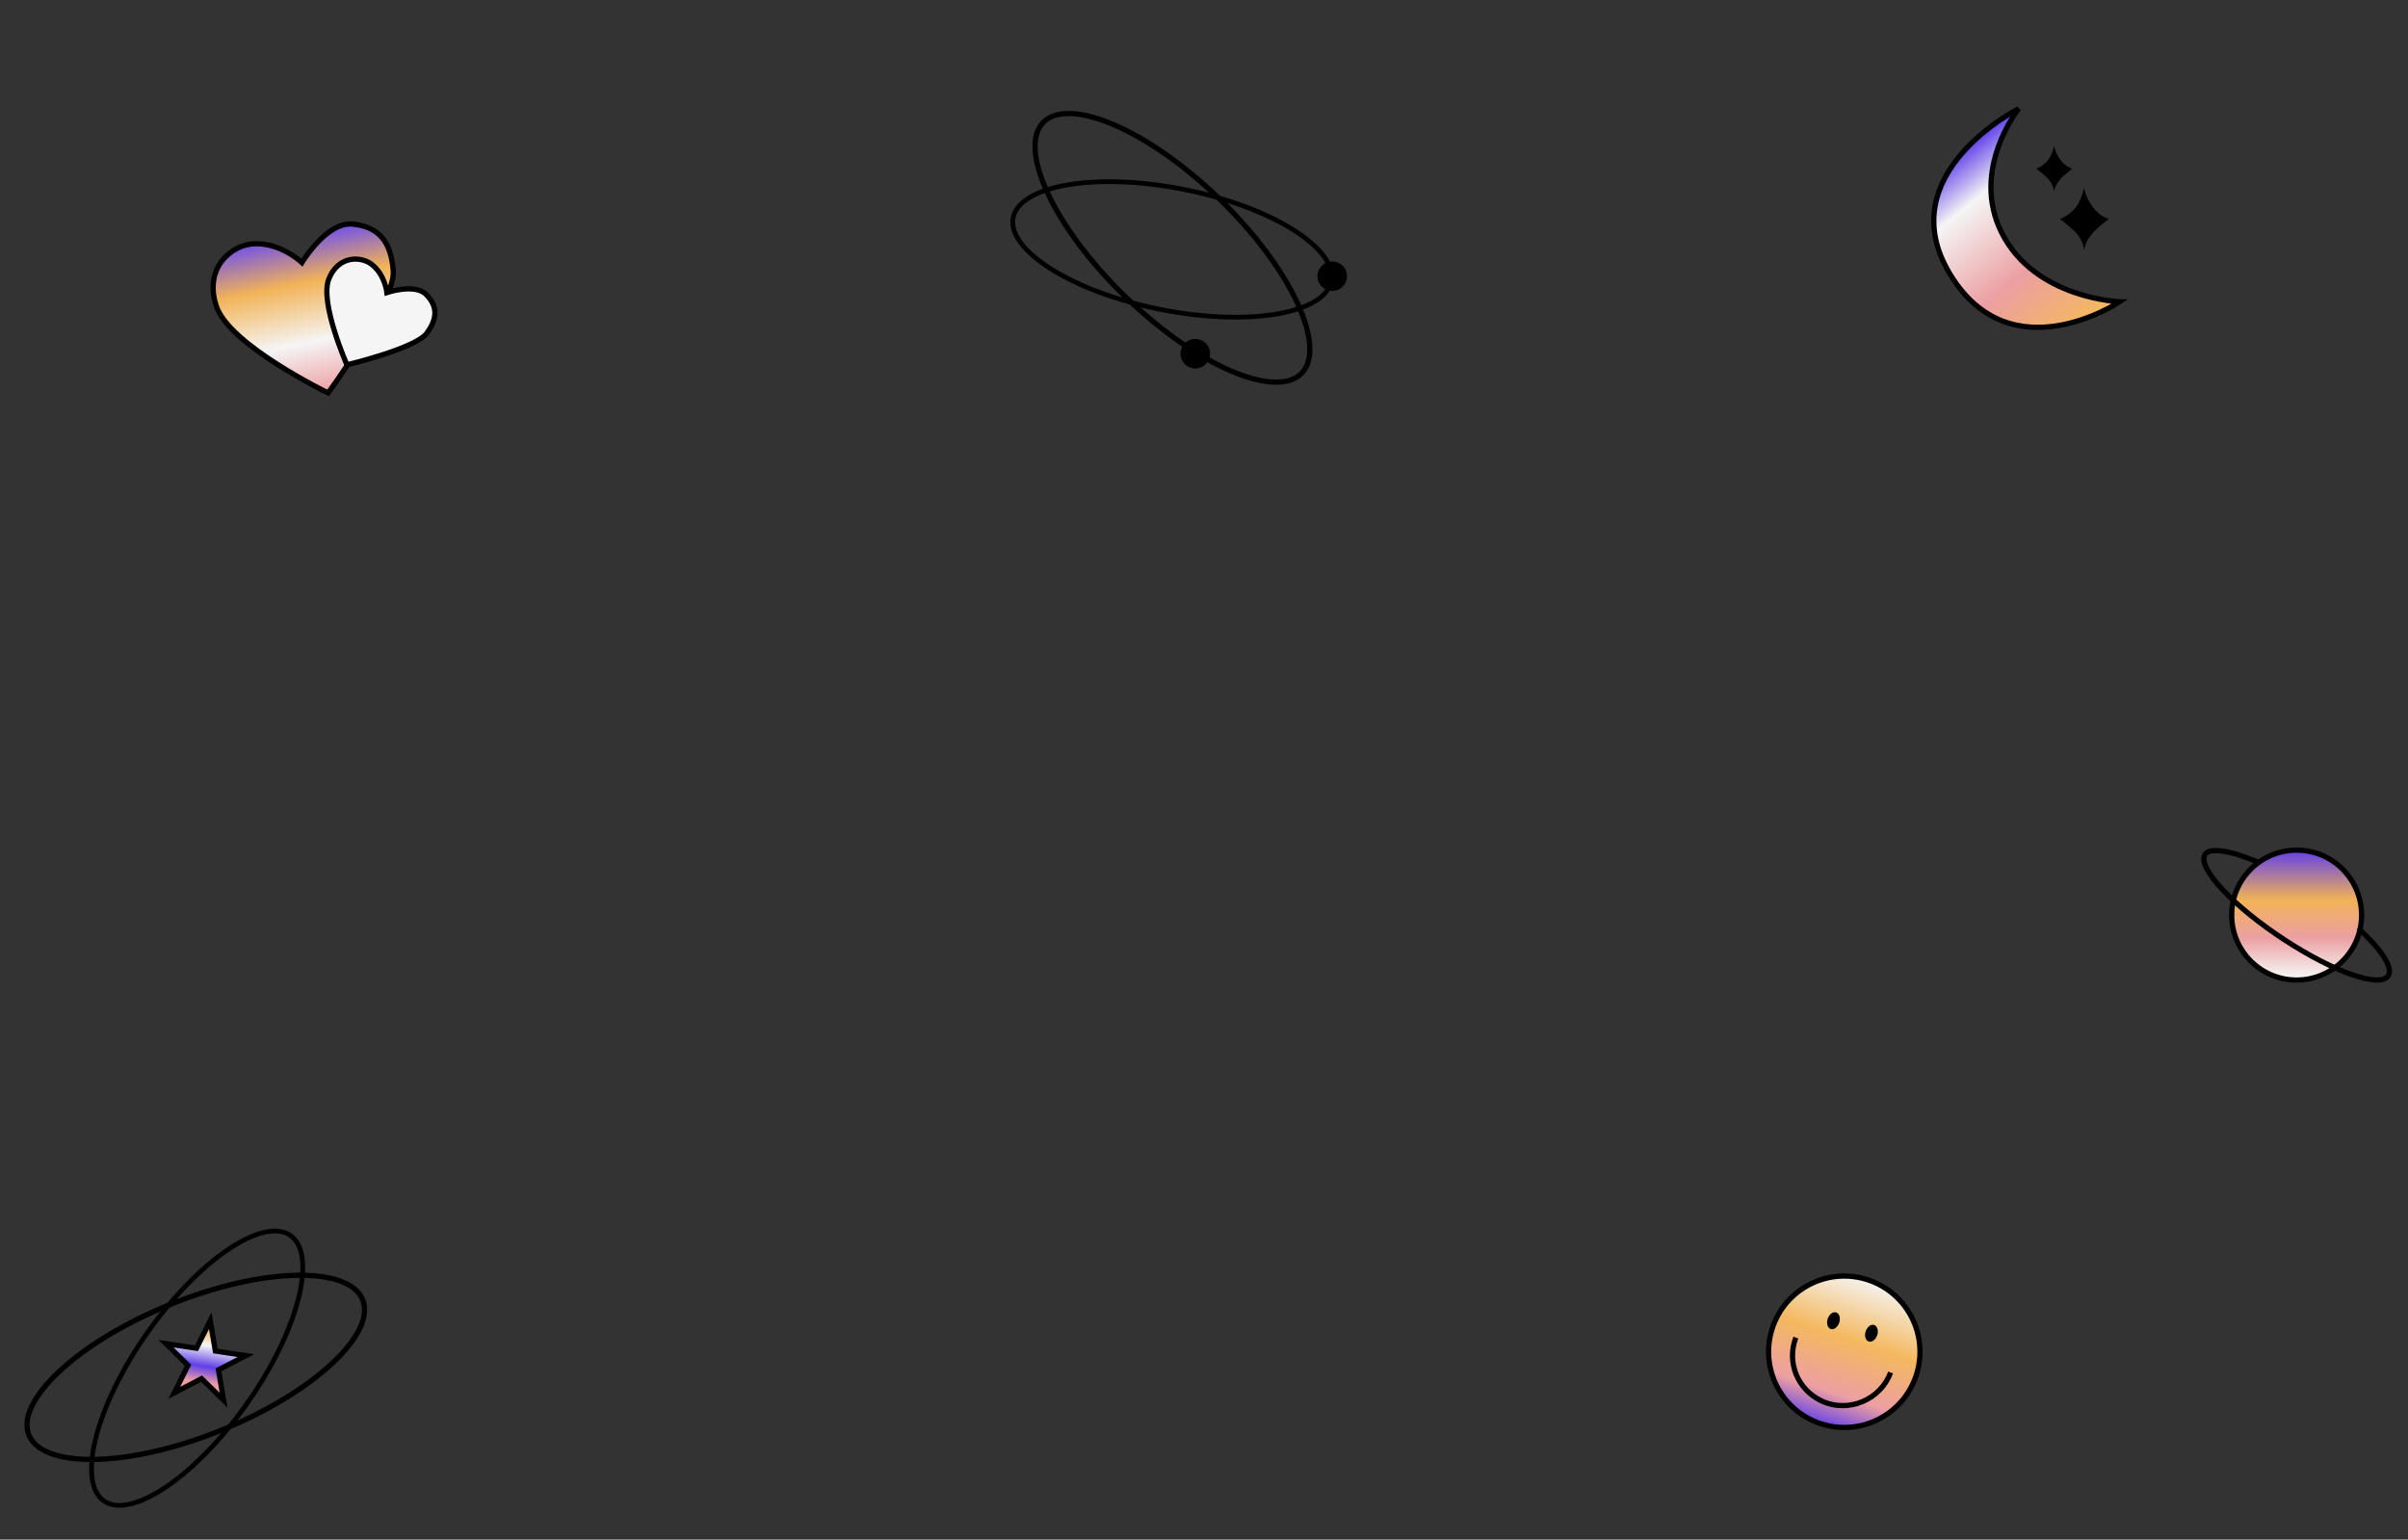 <svg width="1384" height="885" viewBox="0 0 1384 885" fill="none" xmlns="http://www.w3.org/2000/svg">
<rect x="0" y="0" width="1384" height="885" fill="#333333" stroke="none"/>
<path d="M127.168 822.109C100.421 832.945 74.574 838.546 54.439 838.884C44.365 839.053 35.804 837.904 29.295 835.495C22.787 833.087 18.484 829.484 16.597 824.826C14.71 820.168 15.292 814.587 18.288 808.328C21.285 802.068 26.633 795.284 33.983 788.394C48.676 774.622 71.133 760.653 97.88 749.817C124.627 738.981 150.474 733.38 170.609 733.042C180.682 732.873 189.244 734.022 195.753 736.431C202.261 738.839 206.563 742.442 208.45 747.1C210.337 751.758 209.756 757.339 206.759 763.598C203.763 769.858 198.415 776.642 191.065 783.532C176.372 797.304 153.915 811.273 127.168 822.109Z" stroke="black" stroke-width="3"/>
<path d="M142.057 806.647C127.106 827.917 110.278 844.784 95.202 854.878C87.66 859.928 80.618 863.241 74.514 864.598C68.412 865.955 63.395 865.33 59.691 862.726C55.987 860.122 53.7 855.613 52.91 849.412C52.12 843.209 52.853 835.461 55.05 826.655C59.443 809.052 69.616 787.506 84.567 766.236C99.519 744.966 116.346 728.098 131.422 718.005C138.964 712.955 146.007 709.642 152.11 708.285C158.213 706.928 163.23 707.553 166.934 710.157C170.638 712.761 172.925 717.269 173.714 723.471C174.505 729.673 173.772 737.422 171.574 746.228C167.181 763.831 157.008 785.376 142.057 806.647Z" stroke="black" stroke-width="2.703"/>
<path d="M120.848 759.126L123.59 775.524L123.77 776.599L124.848 776.76L141.29 779.22L126.542 786.895L125.575 787.398L125.755 788.473L128.497 804.871L116.64 793.216L115.863 792.452L114.896 792.955L100.148 800.63L107.569 785.752L108.055 784.777L107.278 784.013L95.421 772.358L111.864 774.818L112.942 774.979L113.428 774.004L120.848 759.126Z" fill="url(#paint0_linear_137_40)" stroke="black" stroke-width="3"/>
<path d="M646.694 170.448C625.985 150.35 610.43 128.961 601.994 110.675C597.774 101.527 595.37 93.23 594.947 86.302C594.524 79.376 596.084 73.985 599.584 70.379C603.084 66.773 608.425 65.052 615.361 65.268C622.298 65.483 630.664 67.638 639.934 71.582C658.465 79.468 680.308 94.376 701.017 114.475C721.726 134.574 737.282 155.962 745.718 174.248C749.938 183.396 752.342 191.694 752.765 198.621C753.188 205.547 751.628 210.938 748.128 214.544C744.628 218.151 739.287 219.871 732.351 219.656C725.414 219.44 717.048 217.285 707.778 213.341C689.247 205.456 667.403 190.547 646.694 170.448Z" stroke="black" stroke-width="3"/>
<path d="M666.851 177.83C641.356 172.735 619.131 164.146 603.812 154.427C596.148 149.564 590.274 144.458 586.569 139.421C582.865 134.385 581.412 129.543 582.3 125.103C583.187 120.663 586.389 116.751 591.745 113.525C597.101 110.299 604.486 107.843 613.43 106.299C631.308 103.214 655.127 103.827 680.622 108.922C706.117 114.017 728.341 122.606 743.661 132.326C751.325 137.188 757.198 142.294 760.903 147.331C764.607 152.367 766.06 157.209 765.173 161.649C764.286 166.089 761.083 170.001 755.728 173.227C750.372 176.453 742.987 178.909 734.043 180.453C716.164 183.538 692.346 182.925 666.851 177.83Z" stroke="black" stroke-width="2.703"/>
<circle cx="765.707" cy="158.754" r="8.5" transform="rotate(66.198 765.707 158.754)" fill="black"/>
<circle cx="686.994" cy="203.311" r="8.5" transform="rotate(66.198 686.994 203.311)" fill="black"/>
<path d="M146.243 140.104C161.719 139.592 173.518 150.921 173.518 150.921C173.518 150.921 187.724 127.369 202.543 128.796C217.362 130.224 224.736 138.431 226.02 155.789C227.305 173.146 188.567 225.846 188.567 225.846C188.567 225.846 131.981 198.458 124.427 176.194C116.872 153.931 133.119 140.539 146.243 140.104Z" fill="url(#paint1_linear_137_40)" stroke="black" stroke-width="3"/>
<path d="M213.797 152.086C221.334 158.057 222.374 168.161 222.374 168.161C222.374 168.161 238.56 162.71 245.007 169.337C251.453 175.964 251.65 182.813 245.288 191.55C238.927 200.288 199.415 209.695 199.415 209.695C199.415 209.695 183.609 173.999 188.971 160.42C194.333 146.841 207.406 147.021 213.797 152.086Z" fill="#F5F5F5" stroke="black" stroke-width="3"/>
<circle cx="1060" cy="777" r="43.5" transform="rotate(18.272 1060 777)" fill="url(#paint2_linear_137_40)" stroke="black" stroke-width="3"/>
<ellipse cx="1053.78" cy="759.151" rx="3.5" ry="5" transform="rotate(18.272 1053.78 759.151)" fill="black"/>
<ellipse cx="1075.62" cy="766.362" rx="3.5" ry="5" transform="rotate(18.272 1075.62 766.362)" fill="black"/>
<path d="M1032.15 768.857C1026.71 783.377 1033.29 799.142 1047.43 805.496C1062.58 812.303 1080.92 804.548 1086.6 788.941" stroke="black" stroke-width="3"/>
<path d="M1176.89 92.335C1179.71 89.013 1180.72 82.76 1180.72 84.037C1180.72 85.313 1182.02 89.014 1184.55 92.335C1187.07 95.631 1190.3 96.803 1190.94 96.803C1191.58 96.803 1187.17 99.649 1184.55 102.548C1181.28 106.186 1180.72 108.931 1180.72 110.208C1180.72 111.484 1180.64 106.749 1177.53 103.186C1174.89 100.158 1169.87 96.803 1170.51 96.803C1171.15 96.803 1174.35 95.342 1176.89 92.335Z" fill="black"/>
<path d="M1192.78 119.541C1196.61 115.014 1197.99 106.491 1197.99 108.231C1197.99 109.971 1199.76 115.016 1203.22 119.541C1206.65 124.034 1211.04 125.631 1211.91 125.631C1212.78 125.631 1206.78 129.51 1203.22 133.461C1198.75 138.42 1197.99 142.161 1197.99 143.901C1197.99 145.641 1197.88 139.187 1193.65 134.331C1190.04 130.204 1183.21 125.631 1184.08 125.631C1184.95 125.631 1189.3 123.64 1192.78 119.541Z" fill="black"/>
<path d="M1120.82 157.637C1085.81 99.885 1160.2 62.508 1160.2 62.508C1160.2 62.508 1132.1 97.548 1150.58 134.003C1169.73 171.786 1218.3 173.44 1218.3 173.44C1218.3 173.44 1155.84 215.388 1120.82 157.637Z" fill="url(#paint3_linear_137_40)" stroke="black" stroke-width="3"/>
<path d="M1320 563.333C1340.62 563.333 1357.33 546.619 1357.33 526C1357.33 505.381 1340.62 488.667 1320 488.667C1299.38 488.667 1282.67 505.381 1282.67 526C1282.67 546.619 1299.38 563.333 1320 563.333Z" fill="url(#paint4_linear_137_40)" stroke="black" stroke-width="3" stroke-linecap="round" stroke-linejoin="round"/>
<path d="M1356.35 534.426C1368.58 545.829 1375.26 555.76 1372.84 560.56C1368.87 568.346 1342 559.178 1312.82 540.09C1283.64 521.002 1263.19 499.216 1267.16 491.434C1269.64 486.581 1282.77 489.066 1298.11 495.728" stroke="black" stroke-width="3" stroke-linecap="round" stroke-linejoin="round"/>
<defs>
<linearGradient id="paint0_linear_137_40" x1="120.5" y1="763.5" x2="115.5" y2="794.5" gradientUnits="userSpaceOnUse">
<stop stop-color="#F2B357"/>
<stop offset="0.318" stop-color="#F5F5F5"/>
<stop offset="0.703" stop-color="#613FE9"/>
<stop offset="1" stop-color="#EC9FA2"/>
</linearGradient>
<linearGradient id="paint1_linear_137_40" x1="169.042" y1="134.91" x2="187.356" y2="226.089" gradientUnits="userSpaceOnUse">
<stop stop-color="#7051EA"/>
<stop offset="0.302" stop-color="#F2B357"/>
<stop offset="0.672" stop-color="#F5F5F5"/>
<stop offset="1" stop-color="#EC9FA2"/>
</linearGradient>
<linearGradient id="paint2_linear_137_40" x1="1060" y1="732" x2="1060" y2="822" gradientUnits="userSpaceOnUse">
<stop stop-color="#F5F5F5"/>
<stop offset="0.417" stop-color="#F4B85F"/>
<stop offset="0.771" stop-color="#EC9FA2"/>
<stop offset="1" stop-color="#613FE9"/>
</linearGradient>
<linearGradient id="paint3_linear_137_40" x1="1123.5" y1="89.197" x2="1201.2" y2="187.021" gradientUnits="userSpaceOnUse">
<stop stop-color="#613FE9"/>
<stop offset="0.219" stop-color="#F5F5F5"/>
<stop offset="0.625" stop-color="#EC9FA2"/>
<stop offset="0.979" stop-color="#F4B85F"/>
</linearGradient>
<linearGradient id="paint4_linear_137_40" x1="1320" y1="488.667" x2="1320" y2="563.333" gradientUnits="userSpaceOnUse">
<stop stop-color="#613FE9"/>
<stop offset="0.385" stop-color="#F2B357"/>
<stop offset="0.672" stop-color="#EC9FA2"/>
<stop offset="0.979" stop-color="#F5F5F5"/>
</linearGradient>
</defs>
</svg>

